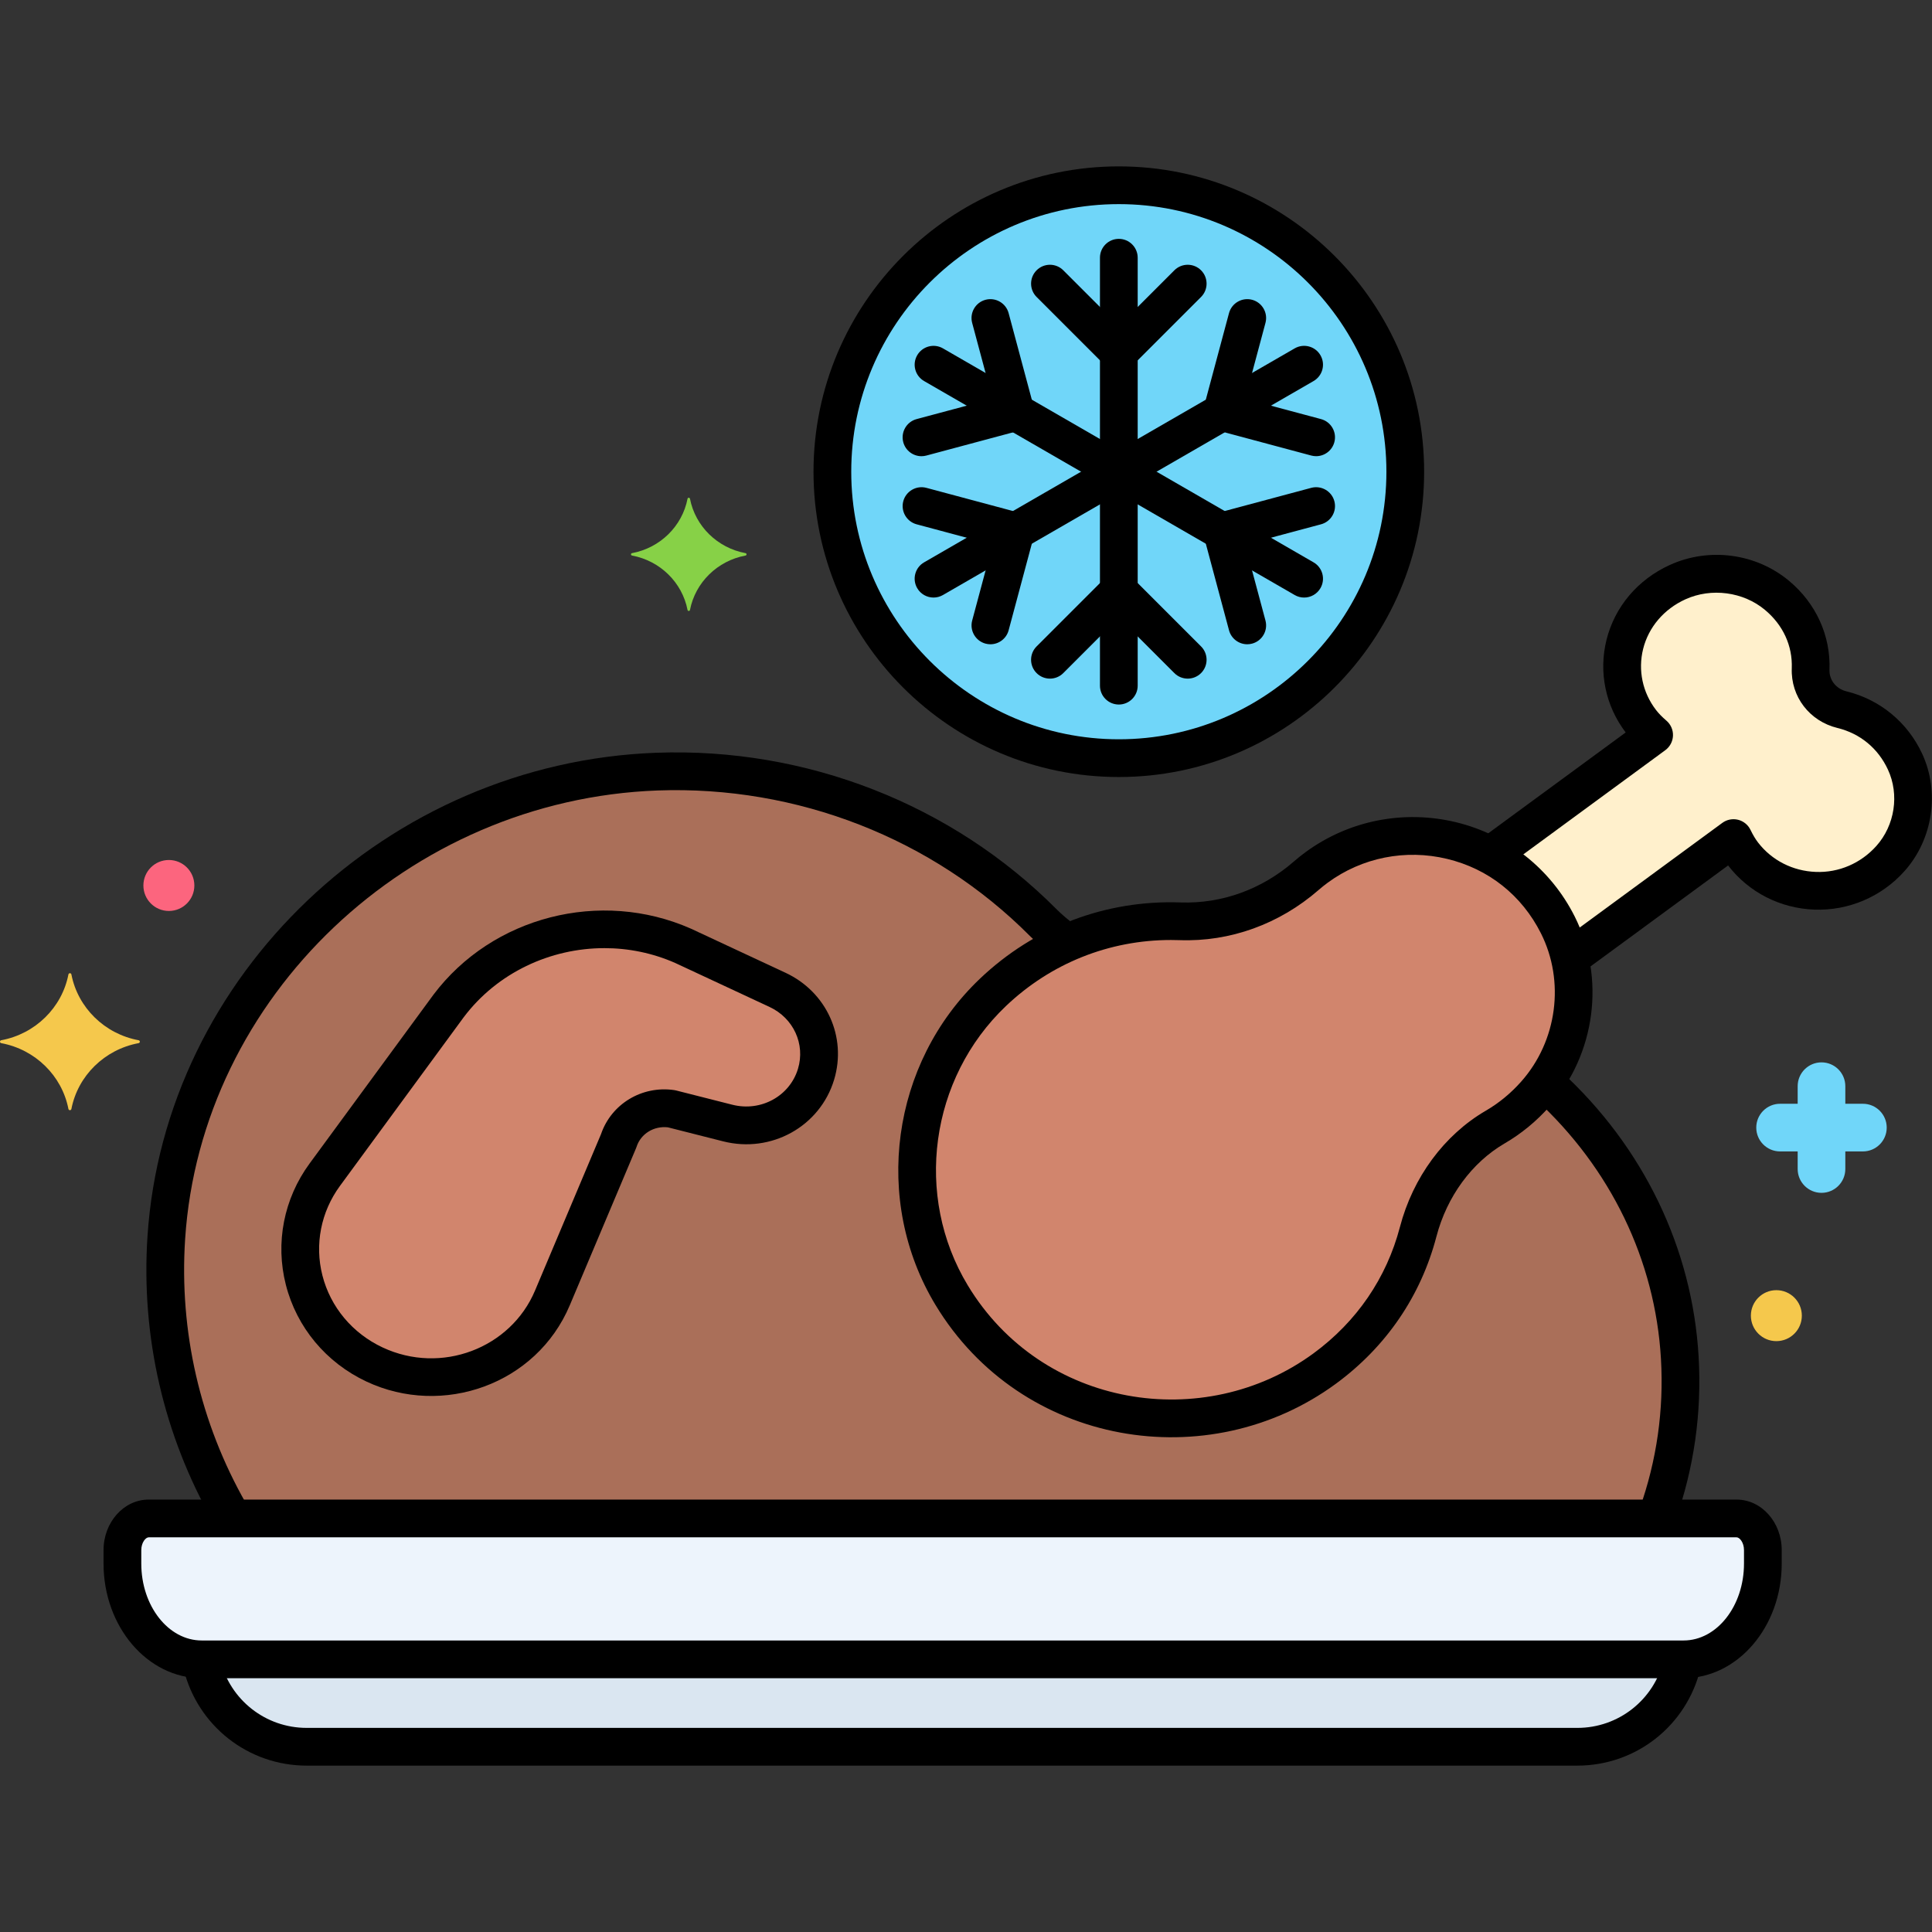 <?xml version="1.0" encoding="utf-8"?>
<!-- Generator: Adobe Illustrator 24.0.0, SVG Export Plug-In . SVG Version: 6.00 Build 0)  -->
<svg version="1.1" xmlns="http://www.w3.org/2000/svg" xmlns:xlink="http://www.w3.org/1999/xlink" x="0px" y="0px"
	 viewBox="0 0 256 256" style="enable-background:new 0 0 256 256;" xml:space="preserve">
<rect x="0" y="0" width="256" height="256" fill="#333333" stroke="none"/>
<style type="text/css">
	.st0{fill:#F98FA6;}
	.st1{fill:#FC657E;}
	.st2{fill:#DAE6F1;}
	.st3{fill:#5290DB;}
	.st4{fill:#FCDD86;}
	.st5{fill:#F5C84C;}
	.st6{fill:#87D147;}
	.st7{fill:#70D6F9;}
	.st8{fill:#EDF4FC;}
	.st9{fill:#9BE5F9;}
	.st10{fill:#B2E26D;}
	.st11{fill:#F9C1A8;}
	.st12{fill:#414344;}
	.st13{fill:#E1FBFF;}
	.st14{fill:#FFE3EC;}
	.st15{fill:#FCBECF;}
	.st16{fill:#EF4460;}
	.st17{fill:#80C2F9;}
	.st18{fill:#3A70BF;}
	.st19{fill:#FCA265;}
	.st20{fill:#5B5D60;}
	.st21{fill:#818182;}
	.st22{fill:#C7D7E5;}
	.st23{fill:#F9D0B4;}
	.st24{fill:#AA6F59;}
	.st25{fill:#D1856D;}
	.st26{fill:#FCC29A;}
	.st27{fill:#29589F;}
	.st28{fill:#F7B386;}
	.st29{fill:#FC8C48;}
	.st30{fill:#FFF0CC;}
	.st31{fill:#57AF12;}
	.st32{fill:#3CAADC;}
	.st33{fill:#EDB311;}
	.st34{fill:#231F20;}
</style>
<g id="Layer_1">
</g>
<g id="Layer_2">
</g>
<g id="Layer_3">
</g>
<g id="Layer_4">
</g>
<g id="Layer_5">
</g>
<g id="Layer_6">
</g>
<g id="Layer_7">
</g>
<g id="Layer_8">
</g>
<g id="Layer_9">
</g>
<g id="Layer_10">
</g>
<g id="Layer_11">
</g>
<g id="Layer_12">
</g>
<g id="Layer_13">
</g>
<g id="Layer_14">
</g>
<g id="Layer_15">
</g>
<g id="Layer_16">
</g>
<g id="Layer_17">
</g>
<g id="Layer_18">
</g>
<g id="Layer_19">
</g>
<g id="Layer_20">
</g>
<g id="Layer_21">
</g>
<g id="Layer_22">
</g>
<g id="Layer_23">
</g>
<g id="Layer_24">
</g>
<g id="Layer_25">
</g>
<g id="Layer_26">
</g>
<g id="Layer_27">
</g>
<g id="Layer_28">
</g>
<g id="Layer_29">
</g>
<g id="Layer_30">
</g>
<g id="Layer_31">
</g>
<g id="Layer_32">
</g>
<g id="Layer_33">
</g>
<g id="Layer_34">
</g>
<g id="Layer_35">
</g>
<g id="Layer_36">
</g>
<g id="Layer_37">
</g>
<g id="Layer_38">
</g>
<g id="Layer_39">
</g>
<g id="Layer_40">
</g>
<g id="Layer_41">
</g>
<g id="Layer_42">
</g>
<g id="Layer_43">
</g>
<g id="Layer_44">
</g>
<g id="Layer_45">
</g>
<g id="Layer_46">
</g>
<g id="Layer_47">
</g>
<g id="Layer_48">
</g>
<g id="Layer_49">
</g>
<g id="Layer_50">
</g>
<g id="Layer_51">
</g>
<g id="Layer_52">
</g>
<g id="Layer_53">
</g>
<g id="Layer_54">
</g>
<g id="Layer_55">
</g>
<g id="Layer_56">
</g>
<g id="Layer_57">
</g>
<g id="Layer_58">
</g>
<g id="Layer_59">
</g>
<g id="Layer_60">
</g>
<g id="Layer_61">
</g>
<g id="Layer_62">
</g>
<g id="Layer_63">
</g>
<g id="Layer_64">
</g>
<g id="Layer_65">
</g>
<g id="Layer_66">
</g>
<g id="Layer_67">
</g>
<g id="Layer_68">
</g>
<g id="Layer_69">
</g>
<g id="Layer_70">
</g>
<g id="Layer_71">
</g>
<g id="Layer_72">
</g>
<g id="Layer_73">
</g>
<g id="Layer_74">
</g>
<g id="Layer_75">
</g>
<g id="Layer_76">
</g>
<g id="Layer_77">
</g>
<g id="Layer_78">
</g>
<g id="Layer_79">
	<g>
		<g>
			<g>
				<circle class="st7" cx="148.25" cy="62.503" r="37.956"/>
			</g>
		</g>
		<g>
			<g>
				<path class="st8" d="M230.113,201.203H19.696c-1.919,0-3.475,1.88-3.475,4.198v1.782c0,7.008,4.702,12.688,10.503,12.688
					h196.362c5.801,0,10.503-5.68,10.503-12.688v-1.782C233.588,203.083,232.032,201.203,230.113,201.203z"/>
			</g>
		</g>
		<g>
			<g>
				<path class="st25" d="M206.414,122.545c-6.091-12.104-21.477-15.296-31.951-7.61c-0.481,0.353-0.941,0.722-1.382,1.105
					c-4.626,4.03-10.503,6.252-16.699,6.036c-8.8-0.307-17.784,2.726-24.821,9.426c-10.956,10.433-13.238,27.235-5.467,40.106
					c10.421,17.262,33.509,21.417,49.443,9.725c6.37-4.674,10.55-11.125,12.38-18.116c1.496-5.712,5.025-10.857,10.211-13.879
					c1.929-1.124,3.733-2.583,5.333-4.392C208.893,138.805,210.08,129.83,206.414,122.545z"/>
			</g>
		</g>
		<g>
			<g>
				<path class="st30" d="M252.429,100.928c-1.717-3.705-4.865-6.041-8.367-6.896c-2.527-0.617-4.241-2.843-4.146-5.384
					c0.132-3.522-1.292-7.124-4.46-9.764c-3.612-3.01-8.86-3.706-13.165-1.748c-7.504,3.412-9.526,12.384-4.841,18.469
					c0.517,0.672,1.109,1.25,1.729,1.785l-21.745,15.958c3.699,1.976,6.892,5.05,8.979,9.199c0.719,1.428,1.196,2.931,1.547,4.455
					l21.737-15.951c0.354,0.73,0.758,1.446,1.275,2.118c4.685,6.085,14.075,6.682,19.518,0.593
					C253.613,110.267,254.387,105.152,252.429,100.928z"/>
			</g>
		</g>
		<g>
			<g>
				<path class="st24" d="M222.581,179.899c-0.835-14.336-7.6-27.297-17.917-36.543c-0.388,0.539-0.759,1.088-1.204,1.591
					c-1.6,1.809-3.404,3.269-5.333,4.392c-5.186,3.022-8.715,8.167-10.211,13.879c-1.83,6.991-6.01,13.441-12.38,18.116
					c-15.933,11.692-39.022,7.536-49.443-9.726c-7.771-12.871-5.489-29.674,5.467-40.106c3.002-2.858,6.371-5.009,9.916-6.559
					c-1.141-0.814-2.243-1.691-3.247-2.7c-12.868-12.928-31.094-20.74-51.186-20.002c-34.407,1.264-62.825,28.237-65.009,61.785
					c-0.884,13.581,2.458,26.336,8.83,37.177h188.58C221.865,194.6,223.018,187.408,222.581,179.899z"/>
			</g>
		</g>
		<g>
			<g>
				<path class="st2" d="M26.723,219.872c-0.04,0-0.079-0.007-0.119-0.007c1.275,6.579,7.092,11.589,14.028,11.589h168.375
					c6.934,0,12.745-5.007,14.023-11.582H26.723z"/>
			</g>
		</g>
		<g>
			<g>
				<path class="st25" d="M103.025,131.16l-12.49-5.823c-10.984-4.853-23.947-1.539-31.086,7.945l-16.418,22.375
					c-6.283,8.563-3.128,20.586,6.596,25.146h0c8.993,4.217,19.769,0.184,23.568-8.823l8.782-20.816
					c0.949-2.899,3.911-4.698,6.994-4.249l7.456,1.892c5.048,1.28,10.227-1.581,11.702-6.465
					C109.473,137.897,107.31,133.158,103.025,131.16z"/>
			</g>
		</g>
		<g>
			<g>
				<path class="st5" d="M18.359,137.836c-4.498-0.837-8.043-4.31-8.898-8.716c-0.043-0.221-0.352-0.221-0.395,0
					c-0.855,4.406-4.4,7.879-8.898,8.716c-0.226,0.042-0.226,0.345,0,0.387c4.498,0.838,8.043,4.311,8.898,8.717
					c0.043,0.221,0.352,0.221,0.395,0c0.855-4.406,4.4-7.879,8.898-8.717C18.585,138.181,18.585,137.878,18.359,137.836z"/>
			</g>
		</g>
		<g>
			<g>
				<path class="st6" d="M98.78,73.294c-3.717-0.692-6.646-3.562-7.353-7.203c-0.036-0.183-0.291-0.183-0.326,0
					c-0.707,3.641-3.636,6.511-7.353,7.203c-0.187,0.035-0.187,0.285,0,0.319c3.717,0.692,6.646,3.562,7.353,7.203
					c0.036,0.183,0.291,0.183,0.326,0c0.707-3.641,3.636-6.511,7.353-7.203C98.967,73.579,98.967,73.329,98.78,73.294z"/>
			</g>
		</g>
		<g>
			<g>
				<path class="st7" d="M246.843,146.255h-2.329v-2.33c0-1.744-1.413-3.157-3.157-3.157s-3.157,1.413-3.157,3.157v2.33h-2.33
					c-1.744,0-3.157,1.414-3.157,3.158c0,1.744,1.413,3.157,3.157,3.157h2.33v2.33c0,1.744,1.413,3.158,3.157,3.158
					s3.157-1.414,3.157-3.158v-2.33h2.329c1.744,0,3.157-1.414,3.157-3.157C250,147.669,248.587,146.255,246.843,146.255z"/>
			</g>
		</g>
		<g>
			<g>
				<path class="st1" d="M22.377,113.954c-1.865,0-3.377,1.512-3.377,3.377c0,1.865,1.512,3.377,3.377,3.377
					s3.377-1.512,3.377-3.377C25.754,115.466,24.242,113.954,22.377,113.954z"/>
			</g>
		</g>
		<g>
			<g>
				<path class="st5" d="M235.377,170.954c-1.865,0-3.377,1.512-3.377,3.377c0,1.865,1.512,3.377,3.377,3.377
					s3.377-1.512,3.377-3.377C238.754,172.466,237.242,170.954,235.377,170.954z"/>
			</g>
		</g>
		<g>
			<g>
				<g>
					<path d="M230.113,198.703H19.695c-3.294,0-5.975,3.005-5.975,6.698v1.782c0,8.375,5.833,15.188,13.003,15.188h196.362
						c7.169,0,13.002-6.813,13.002-15.188v-1.782C236.088,201.708,233.407,198.703,230.113,198.703z M231.088,207.184
						c0,5.618-3.59,10.188-8.002,10.188H26.724c-4.413,0-8.003-4.57-8.003-10.188v-1.782c0-1.021,0.587-1.698,0.975-1.698h210.418
						c0.388,0,0.975,0.678,0.975,1.698V207.184z"/>
				</g>
			</g>
		</g>
		<g>
			<g>
				<g>
					<path d="M208.647,121.422c-3.163-6.286-8.9-10.834-15.739-12.478c-6.944-1.67-14.208-0.22-19.922,3.975
						c-0.527,0.386-1.048,0.802-1.547,1.237c-4.231,3.686-9.532,5.601-14.971,5.423c-9.959-0.361-19.42,3.244-26.632,10.113
						c-11.764,11.201-14.237,29.373-5.884,43.209c11.352,18.803,36.202,22.822,53.063,10.449
						c6.651-4.882,11.258-11.624,13.318-19.498c1.391-5.31,4.689-9.812,9.052-12.353c2.215-1.291,4.216-2.938,5.947-4.896
						C211.427,139.713,212.759,129.594,208.647,121.422z M201.587,143.291c-1.378,1.559-2.965,2.867-4.719,3.889
						c-5.502,3.205-9.646,8.82-11.37,15.405c-0.001,0.001-0.001,0.001-0.001,0.001c-1.768,6.752-5.724,12.538-11.44,16.733
						c-14.53,10.664-36.02,7.237-45.822-9.002c-7.152-11.845-5.028-27.407,5.05-37.004c5.957-5.672,13.685-8.758,21.871-8.758
						c0.379,0,0.759,0.007,1.14,0.02c6.702,0.24,13.238-2.128,18.429-6.649c0.394-0.343,0.803-0.67,1.219-0.975
						c4.527-3.323,10.29-4.47,15.798-3.145c5.485,1.317,9.903,4.82,12.44,9.863C207.382,130.032,206.34,137.917,201.587,143.291z"/>
				</g>
			</g>
		</g>
		<g>
			<g>
				<path d="M254.698,99.877c-1.934-4.171-5.594-7.187-10.043-8.273c-1.37-0.334-2.291-1.511-2.24-2.862
					c0.168-4.508-1.785-8.801-5.357-11.777c-4.383-3.651-10.583-4.478-15.801-2.103c-4.24,1.928-7.297,5.542-8.386,9.916
					c-1.065,4.28-0.14,8.749,2.54,12.277l-18.891,13.862c-1.112,0.817-1.353,2.382-0.536,3.495c0.818,1.113,2.382,1.354,3.495,0.536
					l21.18-15.543c0.613-0.451,0.989-1.157,1.019-1.918c0.029-0.762-0.289-1.494-0.866-1.992c-0.589-0.506-1.027-0.956-1.38-1.415
					c-1.788-2.322-2.411-5.273-1.709-8.095c0.719-2.885,2.761-5.28,5.604-6.573c3.428-1.559,7.658-1,10.529,1.394
					c2.408,2.006,3.674,4.759,3.563,7.749c-0.142,3.75,2.347,7.002,6.051,7.906c3.006,0.734,5.383,2.694,6.691,5.519
					c1.533,3.309,0.916,7.373-1.535,10.115c-2.054,2.297-4.983,3.563-8.028,3.438c-3.04-0.111-5.826-1.529-7.645-3.891
					c-0.352-0.457-0.671-0.991-1.006-1.682c-0.324-0.668-0.928-1.158-1.647-1.337c-0.72-0.178-1.483-0.027-2.082,0.411
					l-21.173,15.537c-1.112,0.817-1.353,2.382-0.536,3.495c0.49,0.667,1.249,1.021,2.018,1.021c0.514,0,1.031-0.157,1.478-0.484
					l18.977-13.926c0.004,0.005,0.008,0.011,0.012,0.016c2.729,3.543,6.892,5.671,11.422,5.837c4.523,0.161,8.893-1.692,11.94-5.103
					C256.115,111.219,257.058,104.97,254.698,99.877z"/>
			</g>
		</g>
		<g>
			<g>
				<path d="M225.076,179.754c-0.836-14.351-7.312-27.773-18.233-37.796c-1.018-0.934-2.599-0.866-3.532,0.151
					s-0.866,2.599,0.151,3.532c9.96,9.14,15.863,21.357,16.622,34.403c0.397,6.799-0.557,13.487-2.834,19.879
					c-0.464,1.3,0.215,2.73,1.515,3.193c0.278,0.1,0.562,0.146,0.84,0.146c1.027,0,1.99-0.639,2.354-1.662
					C224.464,194.576,225.512,187.226,225.076,179.754z"/>
			</g>
		</g>
		<g>
			<g>
				<path d="M142.445,122.558c-0.962-0.712-1.761-1.392-2.444-2.077c-13.843-13.908-33.17-21.473-53.05-20.737
					c-35.545,1.307-65.155,29.472-67.411,64.121c-0.86,13.222,2.147,26.291,8.699,37.795c0.462,0.81,1.306,1.263,2.175,1.263
					c0.42,0,0.845-0.105,1.235-0.328c1.2-0.683,1.618-2.209,0.936-3.409c-6.067-10.651-8.853-22.753-8.055-34.996
					c2.091-32.122,29.59-58.235,62.604-59.449c18.472-0.666,36.459,6.346,49.323,19.269c0.861,0.866,1.847,1.706,3.013,2.569
					c1.109,0.822,2.675,0.586,3.497-0.522C143.789,124.945,143.556,123.38,142.445,122.558z"/>
			</g>
		</g>
		<g>
			<g>
				<path d="M223.479,218.099c-1.341-0.327-2.694,0.495-3.021,1.836c-1.295,5.311-6.004,9.019-11.45,9.019H40.633
					c-5.431,0-10.138-3.693-11.446-8.982c-0.331-1.341-1.688-2.157-3.027-1.826c-1.34,0.332-2.158,1.687-1.826,3.027
					c1.862,7.525,8.564,12.781,16.3,12.781h168.375c7.759,0,14.465-5.277,16.308-12.833
					C225.643,219.778,224.82,218.426,223.479,218.099z"/>
			</g>
		</g>
		<g>
			<g>
				<g>
					<path d="M104.082,128.895l-12.536-5.845c-11.971-5.286-26.306-1.616-34.112,8.754l-16.417,22.374
						c-3.412,4.651-4.558,10.505-3.141,16.06c1.438,5.643,5.336,10.319,10.691,12.83c10.101,4.736,22.507,0.376,26.933-10.115
						l8.782-20.816c0.026-0.063,0.051-0.129,0.072-0.194c0.563-1.72,2.29-2.775,4.145-2.566l7.315,1.855
						c6.38,1.623,12.838-1.97,14.71-8.165C112.237,137.394,109.528,131.434,104.082,128.895z M105.737,141.62
						c-1.097,3.63-4.916,5.718-8.693,4.765l-7.456-1.892c-0.084-0.021-0.169-0.038-0.255-0.051c-4.265-0.62-8.327,1.828-9.695,5.838
						l-8.745,20.729c-3.228,7.655-12.437,11.175-20.203,7.531c-3.996-1.874-6.901-5.35-7.969-9.538
						c-1.046-4.101-0.197-8.426,2.327-11.866l16.398-22.35c4.439-5.896,11.474-9.153,18.643-9.153c3.175,0,6.376,0.639,9.39,1.97
						l12.49,5.823C105.141,134.904,106.726,138.351,105.737,141.62z"/>
				</g>
			</g>
		</g>
		<g>
			<g>
				<g>
					<path d="M148.25,31.65c-1.381,0-2.5,1.119-2.5,2.5v56.704c0,1.381,1.119,2.5,2.5,2.5s2.5-1.119,2.5-2.5V34.15
						C150.75,32.77,149.631,31.65,148.25,31.65z"/>
				</g>
			</g>
			<g>
				<g>
					<path d="M159.146,35.815c-0.977-0.977-2.559-0.977-3.535,0l-7.36,7.36l-7.36-7.36c-0.977-0.977-2.559-0.977-3.535,0
						s-0.977,2.559,0,3.535l9.128,9.128c0.488,0.488,1.128,0.732,1.768,0.732s1.279-0.244,1.768-0.732l9.128-9.128
						C160.122,38.374,160.122,36.792,159.146,35.815z"/>
				</g>
			</g>
			<g>
				<g>
					<path d="M159.146,85.654l-9.128-9.128c-0.977-0.977-2.559-0.977-3.535,0l-9.128,9.128c-0.977,0.977-0.977,2.559,0,3.535
						s2.559,0.977,3.535,0l7.36-7.36l7.36,7.36c0.488,0.488,1.128,0.732,1.768,0.732s1.279-0.244,1.768-0.732
						C160.122,88.213,160.122,86.631,159.146,85.654z"/>
				</g>
			</g>
			<g>
				<g>
					<path d="M174.054,74.514l-49.107-28.353c-1.194-0.689-2.725-0.281-3.415,0.915c-0.69,1.195-0.28,2.725,0.915,3.415
						l49.107,28.353c0.394,0.228,0.823,0.335,1.248,0.335c0.863,0,1.704-0.448,2.167-1.25
						C175.659,76.733,175.249,75.204,174.054,74.514z"/>
				</g>
			</g>
			<g>
				<g>
					<path d="M136.989,53.959l-3.341-12.468c-0.358-1.334-1.73-2.119-3.063-1.768c-1.333,0.357-2.125,1.729-1.768,3.063
						l2.694,10.053l-10.055,2.693c-1.333,0.357-2.125,1.729-1.768,3.063c0.3,1.116,1.31,1.854,2.413,1.854
						c0.215,0,0.433-0.028,0.649-0.086l12.469-3.341c0.64-0.172,1.187-0.591,1.518-1.165C137.071,55.282,137.16,54.6,136.989,53.959
						z"/>
				</g>
			</g>
			<g>
				<g>
					<path d="M176.81,66.41c-0.357-1.333-1.73-2.121-3.063-1.768l-12.469,3.341c-1.333,0.357-2.125,1.729-1.768,3.063l3.341,12.469
						c0.3,1.116,1.31,1.854,2.413,1.854c0.215,0,0.433-0.028,0.649-0.086c1.333-0.357,2.125-1.729,1.768-3.063l-2.694-10.054
						l10.055-2.693C176.375,69.115,177.167,67.744,176.81,66.41z"/>
				</g>
			</g>
			<g>
				<g>
					<path d="M174.969,47.076c-0.69-1.196-2.222-1.604-3.415-0.915l-49.107,28.353c-1.195,0.69-1.605,2.22-0.915,3.415
						c0.463,0.802,1.304,1.25,2.167,1.25c0.425,0,0.854-0.107,1.248-0.335l49.107-28.353
						C175.249,49.801,175.659,48.271,174.969,47.076z"/>
				</g>
			</g>
			<g>
				<g>
					<path d="M135.222,67.983l-12.469-3.341c-1.33-0.354-2.704,0.435-3.063,1.768c-0.357,1.334,0.435,2.705,1.768,3.063
						l10.055,2.693l-2.694,10.054c-0.357,1.334,0.435,2.705,1.768,3.063c0.217,0.058,0.435,0.086,0.649,0.086
						c1.104,0,2.113-0.737,2.413-1.854l3.341-12.469C137.347,69.712,136.555,68.341,135.222,67.983z"/>
				</g>
			</g>
			<g>
				<g>
					<path d="M175.042,55.532l-10.055-2.693l2.694-10.053c0.357-1.334-0.435-2.705-1.768-3.063c-1.33-0.352-2.704,0.435-3.063,1.768
						l-3.341,12.468c-0.171,0.641-0.082,1.323,0.25,1.897c0.331,0.574,0.878,0.993,1.518,1.165l12.469,3.341
						c0.217,0.058,0.435,0.086,0.649,0.086c1.104,0,2.113-0.737,2.413-1.854C177.167,57.261,176.375,55.89,175.042,55.532z"/>
				</g>
			</g>
		</g>
		<g>
			<g>
				<g>
					<path d="M148.25,22.047c-22.308,0-40.456,18.148-40.456,40.456s18.148,40.456,40.456,40.456s40.456-18.148,40.456-40.456
						S170.558,22.047,148.25,22.047z M148.25,97.959c-19.551,0-35.456-15.905-35.456-35.456s15.905-35.456,35.456-35.456
						s35.456,15.905,35.456,35.456S167.801,97.959,148.25,97.959z"/>
				</g>
			</g>
		</g>
	</g>
</g>
<g id="Layer_80">
</g>
<g id="Layer_81">
</g>
<g id="Layer_82">
</g>
<g id="Layer_83">
</g>
<g id="Layer_84">
</g>
<g id="Layer_85">
</g>
</svg>
